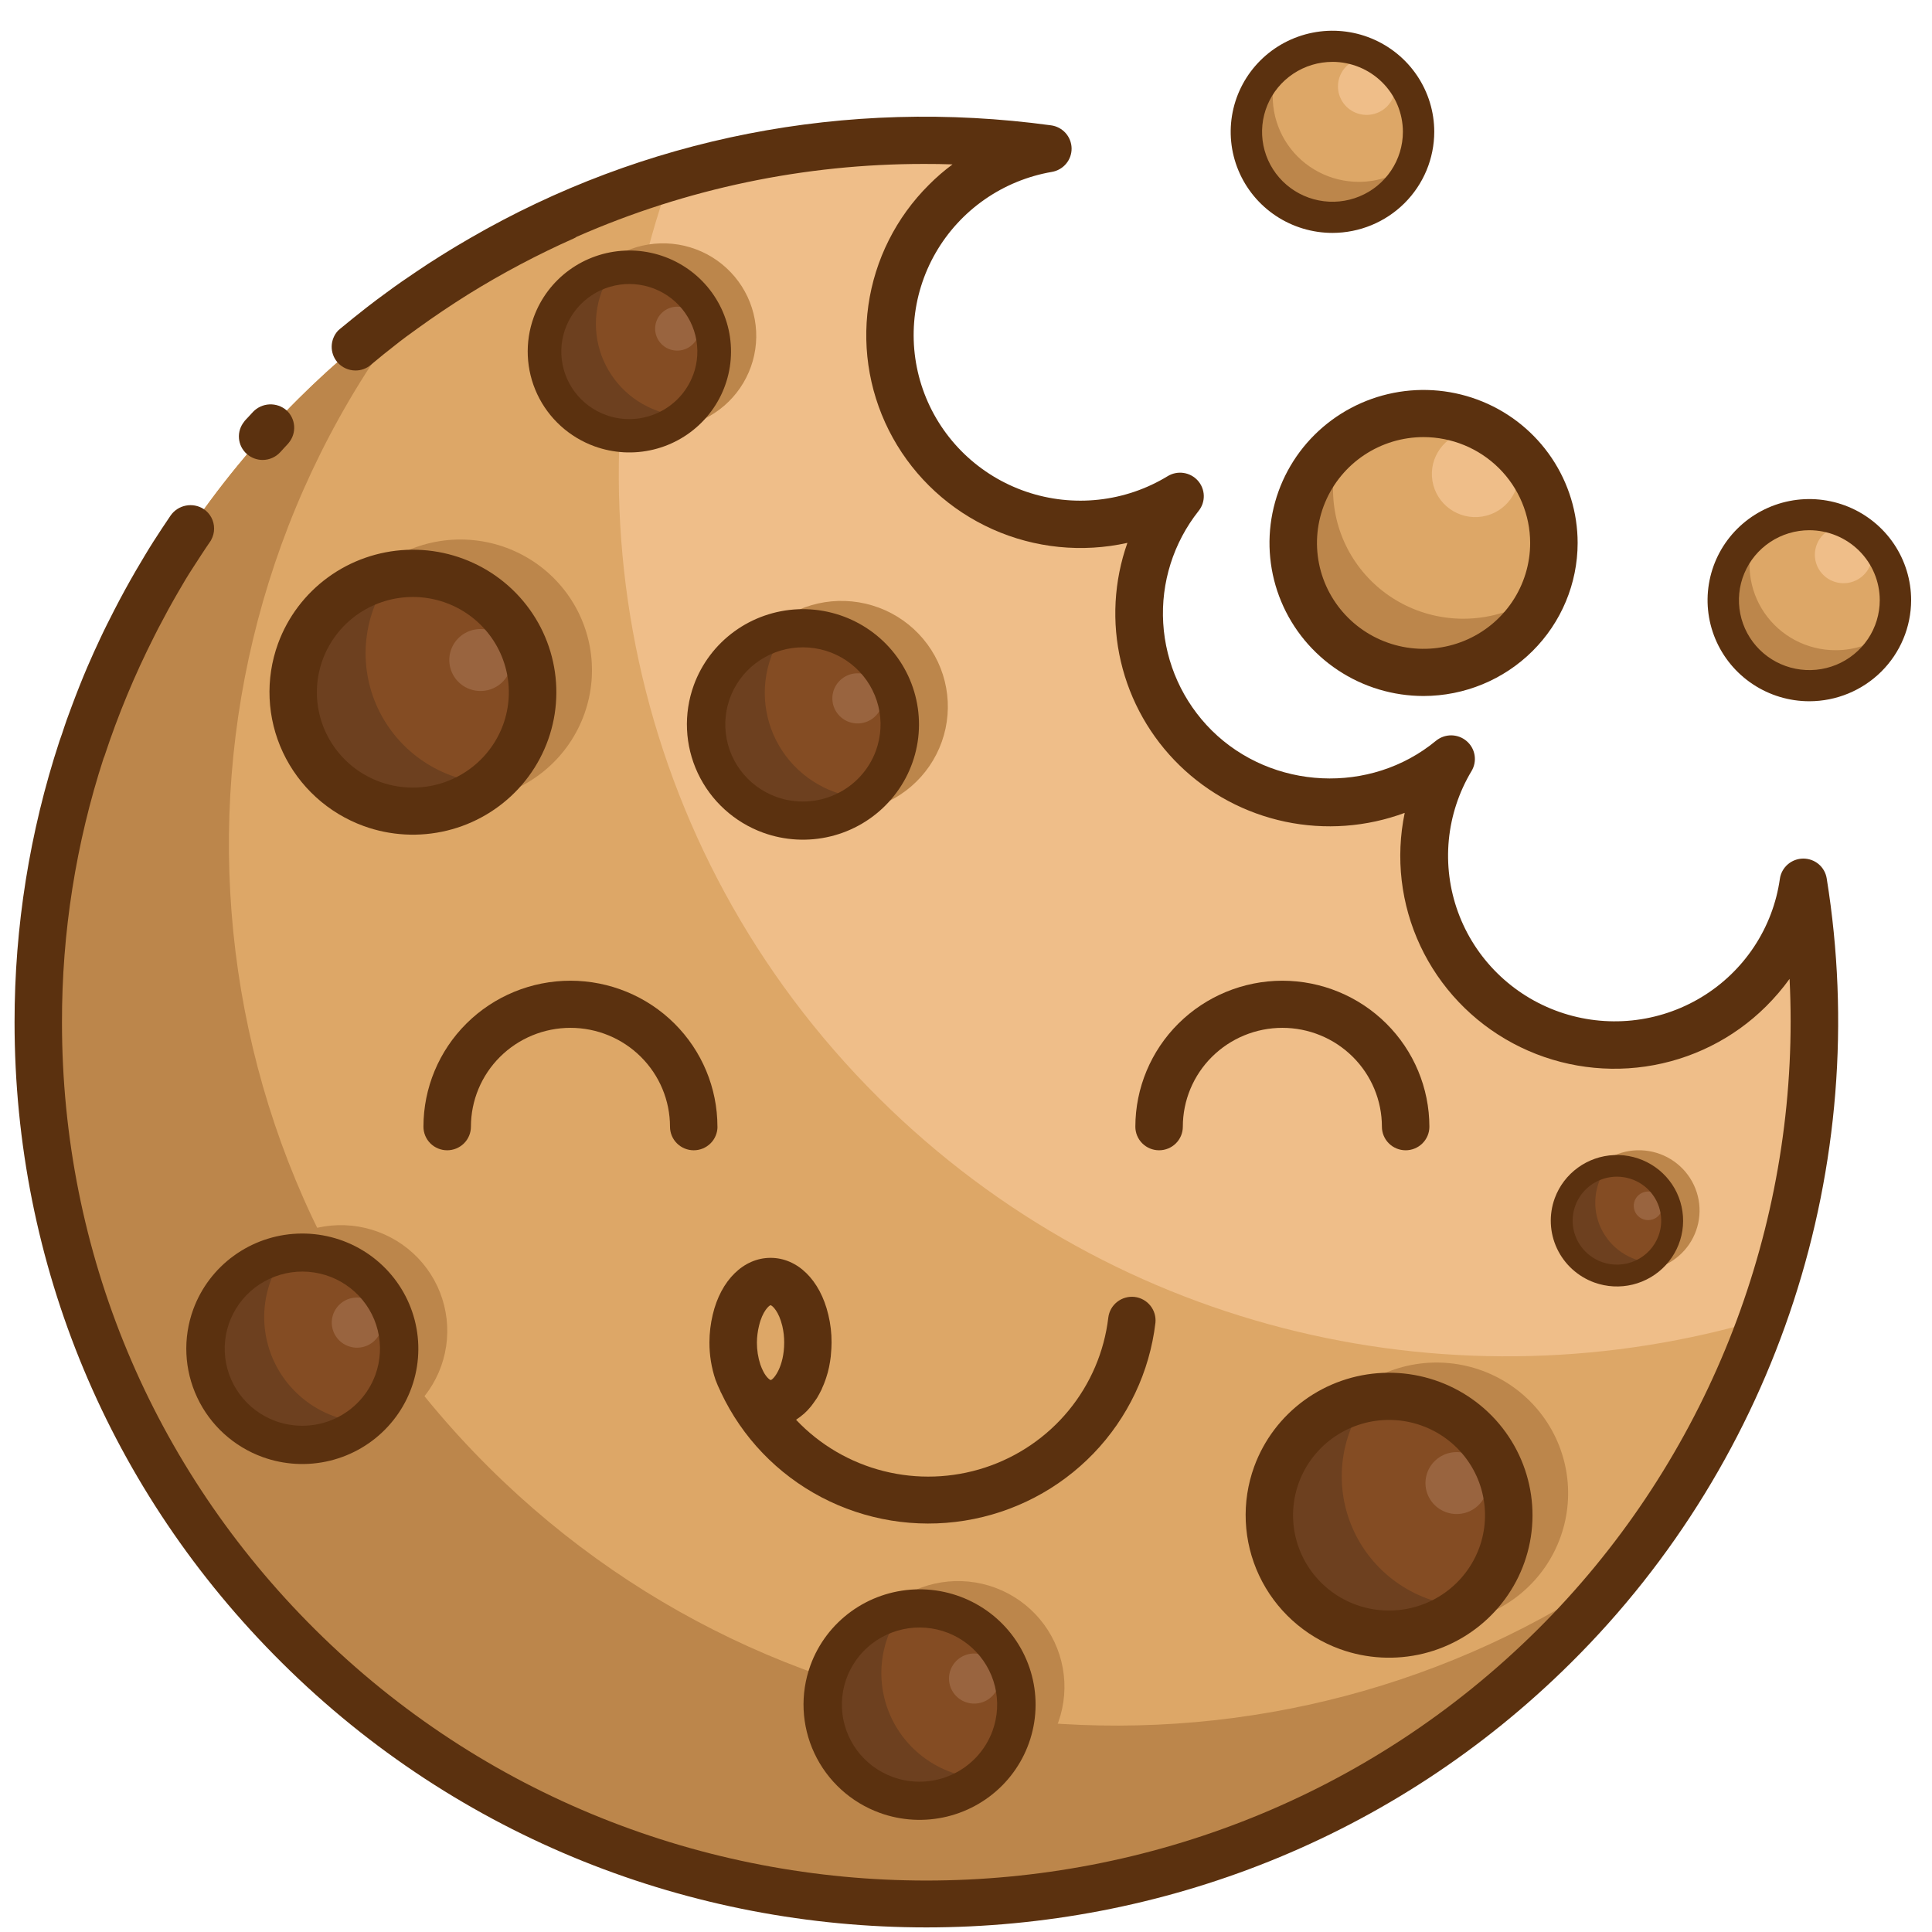 <svg width="125" height="125" viewBox="0 0 125 125" fill="none" xmlns="http://www.w3.org/2000/svg">
<path d="M114.062 85.338C111.207 93.301 106.596 100.531 100.567 106.498C78.132 128.78 41.75 128.78 19.312 106.498C-3.125 84.216 -3.131 48.082 19.312 25.797C26.013 19.125 34.28 14.215 43.368 11.508C51.28 9.15 59.609 8.504 67.794 9.613C66.006 9.921 64.309 10.618 62.823 11.653C61.338 12.688 60.101 14.036 59.201 15.601C58.301 17.166 57.76 18.909 57.617 20.706C57.473 22.502 57.731 24.308 58.372 25.994C59.012 27.68 60.02 29.205 61.323 30.46C62.625 31.714 64.191 32.668 65.907 33.252C67.624 33.836 69.449 34.036 71.253 33.839C73.057 33.641 74.794 33.05 76.341 32.109C74.463 34.483 73.536 37.463 73.736 40.475C73.936 43.488 75.251 46.32 77.427 48.429C79.602 50.537 82.486 51.772 85.523 51.897C88.56 52.021 91.537 51.026 93.88 49.104C92.945 50.66 92.37 52.404 92.196 54.209C92.023 56.013 92.255 57.833 92.876 59.538C93.497 61.242 94.491 62.789 95.787 64.065C97.083 65.341 98.648 66.316 100.37 66.918C102.091 67.52 103.926 67.735 105.741 67.547C107.557 67.36 109.307 66.774 110.867 65.832C112.426 64.89 113.756 63.616 114.759 62.102C115.762 60.588 116.414 58.871 116.668 57.076C118.201 66.564 117.305 76.283 114.062 85.338Z" fill="#DDA767"/>
<path d="M31.635 94.944C10.816 74.275 9.323 41.691 27.129 19.288C24.338 21.222 21.725 23.397 19.319 25.789C-3.122 48.079 -3.122 84.213 19.319 106.49C41.761 128.767 78.136 128.772 100.574 106.49C102.202 104.874 103.733 103.162 105.156 101.365C82.74 116.95 51.644 114.823 31.635 94.944Z" fill="#BC864B"/>
<path d="M114.062 85.338C94.468 91.181 72.35 86.426 56.865 71.048C40.652 54.943 36.151 31.612 43.371 11.497C51.283 9.143 59.611 8.501 67.794 9.613C66.006 9.921 64.309 10.618 62.823 11.653C61.338 12.688 60.101 14.036 59.201 15.601C58.301 17.166 57.76 18.909 57.617 20.706C57.473 22.502 57.731 24.308 58.372 25.994C59.012 27.68 60.02 29.205 61.323 30.46C62.625 31.714 64.191 32.668 65.907 33.252C67.624 33.836 69.449 34.036 71.253 33.839C73.057 33.641 74.794 33.05 76.341 32.109C74.463 34.483 73.536 37.463 73.736 40.475C73.936 43.488 75.251 46.32 77.427 48.429C79.602 50.537 82.486 51.772 85.523 51.897C88.56 52.021 91.537 51.026 93.88 49.104C92.945 50.66 92.37 52.404 92.196 54.209C92.023 56.013 92.255 57.833 92.876 59.538C93.497 61.242 94.491 62.789 95.787 64.065C97.083 65.341 98.648 66.316 100.37 66.918C102.091 67.52 103.926 67.735 105.741 67.547C107.557 67.36 109.307 66.774 110.867 65.832C112.426 64.89 113.756 63.616 114.759 62.102C115.762 60.588 116.414 58.871 116.668 57.076C118.201 66.564 117.305 76.283 114.062 85.338Z" fill="#EFBE89"/>
<path d="M118.187 56.831C118.13 56.474 117.947 56.149 117.671 55.914C117.394 55.68 117.043 55.551 116.679 55.55H116.664C116.296 55.553 115.942 55.687 115.665 55.928C115.388 56.169 115.208 56.5 115.157 56.862C114.934 58.433 114.363 59.935 113.484 61.259C112.606 62.584 111.442 63.699 110.077 64.522C108.712 65.346 107.18 65.858 105.592 66.022C104.003 66.186 102.398 65.998 100.892 65.471C99.385 64.944 98.016 64.091 96.882 62.974C95.747 61.857 94.877 60.504 94.334 59.013C93.79 57.521 93.587 55.929 93.738 54.349C93.89 52.77 94.393 51.245 95.211 49.882C95.395 49.572 95.464 49.208 95.404 48.853C95.345 48.499 95.161 48.176 94.885 47.943C94.61 47.709 94.26 47.58 93.898 47.577C93.536 47.575 93.184 47.7 92.906 47.929C88.675 51.423 82.307 51.126 78.398 47.258C76.532 45.403 75.416 42.933 75.26 40.316C75.104 37.698 75.92 35.115 77.552 33.054C77.777 32.773 77.895 32.422 77.885 32.063C77.875 31.705 77.737 31.361 77.497 31.093C77.256 30.825 76.928 30.649 76.57 30.598C76.213 30.547 75.848 30.622 75.541 30.812C74.187 31.637 72.666 32.155 71.087 32.328C69.508 32.502 67.91 32.327 66.407 31.816C64.904 31.305 63.533 30.471 62.392 29.373C61.252 28.274 60.369 26.94 59.808 25.464C59.247 23.988 59.021 22.407 59.146 20.834C59.271 19.261 59.745 17.735 60.533 16.365C61.321 14.995 62.403 13.814 63.704 12.908C65.004 12.002 66.49 11.392 68.055 11.122C68.417 11.061 68.745 10.873 68.979 10.592C69.213 10.312 69.338 9.957 69.332 9.593C69.325 9.229 69.187 8.879 68.944 8.607C68.7 8.334 68.365 8.158 68.002 8.109C54.723 6.301 41.611 8.918 30.399 15.417C30.099 15.593 29.807 15.76 29.515 15.936C29.17 16.141 28.83 16.355 28.486 16.569C27.956 16.897 27.442 17.233 26.927 17.584C26.274 18.018 25.629 18.468 24.999 18.934C24.577 19.239 24.155 19.558 23.739 19.88C23.156 20.337 22.572 20.802 22.003 21.276C21.957 21.314 21.912 21.359 21.866 21.397C21.613 21.673 21.469 22.03 21.46 22.403C21.452 22.776 21.579 23.139 21.82 23.426C21.964 23.596 22.144 23.733 22.347 23.827C22.55 23.921 22.771 23.97 22.995 23.971C23.358 23.974 23.71 23.846 23.986 23.613L24.123 23.498C24.577 23.116 25.03 22.75 25.493 22.392C26 21.984 26.524 21.599 27.053 21.224C28.099 20.469 29.172 19.747 30.271 19.058C32.468 17.692 34.758 16.479 37.123 15.427C37.188 15.4 37.25 15.365 37.306 15.321C37.31 15.321 37.315 15.321 37.319 15.319C37.323 15.318 37.327 15.316 37.329 15.312C44.407 12.201 52.062 10.598 59.801 10.607C60.408 10.607 61.015 10.613 61.629 10.636C61.087 11.037 60.576 11.478 60.101 11.957C57.98 14.066 56.605 16.803 56.184 19.755C55.763 22.707 56.318 25.716 57.766 28.328C59.214 30.94 61.476 33.014 64.213 34.24C66.95 35.465 70.013 35.775 72.943 35.123C72.07 37.594 71.923 40.261 72.522 42.812C73.12 45.362 74.438 47.691 76.321 49.524C78.204 51.357 80.574 52.62 83.153 53.163C85.733 53.706 88.415 53.508 90.885 52.592C90.28 55.493 90.635 58.511 91.895 61.197C93.155 63.882 95.254 66.092 97.88 67.499C100.506 68.905 103.518 69.432 106.47 69.002C109.422 68.572 112.155 67.208 114.264 65.112C114.818 64.561 115.327 63.966 115.785 63.333C115.831 64.249 115.854 65.157 115.854 66.073C115.854 80.704 110.024 94.96 99.479 105.434C77.674 127.083 42.203 127.083 20.393 105.434C9.832 94.945 4.01 80.993 4.01 66.156C3.999 60.347 4.909 54.574 6.706 49.047C6.731 48.998 6.752 48.947 6.768 48.894C7.64 46.249 8.711 43.672 9.97 41.186C10.059 41.01 10.145 40.835 10.236 40.661C10.647 39.873 11.069 39.093 11.517 38.325C11.832 37.769 12.169 37.212 12.523 36.67C12.876 36.129 13.222 35.582 13.59 35.052C13.621 35.013 13.647 34.969 13.667 34.923C13.789 34.701 13.853 34.452 13.852 34.199C13.853 33.949 13.791 33.703 13.674 33.482C13.556 33.261 13.385 33.072 13.176 32.932C12.837 32.715 12.426 32.636 12.03 32.712C11.633 32.788 11.282 33.013 11.048 33.34C10.857 33.622 10.665 33.904 10.48 34.187C10.103 34.758 9.734 35.331 9.384 35.918C9.19 36.239 8.992 36.574 8.8 36.902C8.308 37.75 7.841 38.603 7.394 39.472C7.241 39.771 7.087 40.075 6.934 40.38C6.78 40.685 6.634 40.991 6.487 41.304C6.195 41.914 5.92 42.54 5.65 43.158C5.288 44.004 4.951 44.862 4.63 45.724C4.522 46.008 4.417 46.295 4.314 46.582C4.211 46.869 4.118 47.167 4.019 47.46C3.966 47.617 3.905 47.774 3.853 47.933C3.853 47.94 3.845 47.948 3.845 47.955C1.918 53.827 0.938 59.965 0.942 66.141C0.942 81.791 7.087 96.509 18.231 107.571C29.729 119.002 44.837 124.703 59.935 124.703C75.034 124.703 90.152 118.997 101.649 107.571C114.999 94.332 121.182 75.357 118.187 56.831Z" fill="#5B310F"/>
<path d="M16.995 29.759C17.208 29.758 17.418 29.713 17.612 29.628C17.806 29.543 17.981 29.419 18.124 29.263L18.133 29.255C18.141 29.255 18.141 29.255 18.141 29.248C18.294 29.073 18.463 28.897 18.616 28.73L18.64 28.706C18.66 28.685 18.678 28.662 18.693 28.637C18.939 28.334 19.059 27.95 19.031 27.562C19.002 27.174 18.827 26.811 18.539 26.547C18.235 26.283 17.84 26.146 17.436 26.164C17.032 26.183 16.652 26.355 16.373 26.646C16.258 26.769 16.151 26.891 16.036 27.012C15.974 27.082 15.899 27.148 15.844 27.219C15.826 27.233 15.813 27.251 15.806 27.272C15.553 27.576 15.429 27.966 15.461 28.359C15.492 28.752 15.677 29.117 15.974 29.377C16.257 29.623 16.62 29.759 16.995 29.759Z" fill="#5B310F"/>
<path d="M31.605 48.524C31.136 49.802 30.331 50.932 29.275 51.798C30.747 51.886 32.217 51.593 33.541 50.948C34.864 50.302 35.996 49.326 36.826 48.115C37.655 46.904 38.154 45.5 38.273 44.04C38.391 42.58 38.126 41.115 37.503 39.787C36.88 38.46 35.92 37.316 34.718 36.468C33.515 35.62 32.112 35.096 30.645 34.949C29.178 34.801 27.697 35.035 26.348 35.627C24.999 36.219 23.828 37.149 22.95 38.325C24.291 38.083 25.672 38.196 26.954 38.654C28.236 39.111 29.374 39.897 30.252 40.932C31.13 41.967 31.717 43.214 31.954 44.547C32.191 45.879 32.069 47.25 31.601 48.521L31.605 48.524Z" fill="#BC864B"/>
<path d="M34.454 44.96C34.551 40.712 31.163 37.191 26.886 37.094C22.609 36.998 19.063 40.363 18.966 44.611C18.869 48.859 22.257 52.38 26.534 52.477C30.811 52.573 34.357 49.208 34.454 44.96Z" fill="#844C23"/>
<path d="M31.668 50.692C30.135 50.605 28.654 50.108 27.383 49.252C26.112 48.397 25.099 47.215 24.45 45.833C23.801 44.451 23.541 42.92 23.698 41.404C23.856 39.887 24.424 38.441 25.343 37.219C24.176 37.427 23.074 37.899 22.12 38.597C21.166 39.296 20.387 40.202 19.841 41.247C19.296 42.292 18.999 43.447 18.975 44.624C18.95 45.801 19.197 46.967 19.698 48.034C20.199 49.1 20.939 50.039 21.863 50.776C22.786 51.514 23.868 52.031 25.024 52.288C26.181 52.544 27.381 52.534 28.533 52.257C29.685 51.981 30.757 51.445 31.668 50.692Z" fill="#6D401F"/>
<path d="M30.396 44.587C30.021 44.451 29.695 44.208 29.459 43.888C29.223 43.569 29.088 43.186 29.071 42.79C29.053 42.394 29.155 42.002 29.362 41.663C29.569 41.325 29.872 41.054 30.234 40.887C30.596 40.719 30.999 40.662 31.394 40.722C31.788 40.782 32.156 40.957 32.45 41.225C32.745 41.493 32.953 41.841 33.047 42.226C33.143 42.611 33.121 43.015 32.984 43.388C32.894 43.636 32.755 43.863 32.576 44.057C32.397 44.252 32.181 44.409 31.94 44.52C31.7 44.632 31.44 44.695 31.175 44.706C30.91 44.718 30.645 44.677 30.396 44.587Z" fill="#99643F"/>
<path d="M17.991 41.634C18.619 39.92 19.744 38.43 21.225 37.351C22.705 36.273 24.475 35.655 26.309 35.575C28.143 35.495 29.96 35.958 31.53 36.904C33.099 37.85 34.351 39.237 35.127 40.89C35.903 42.543 36.167 44.387 35.888 46.19C35.608 47.992 34.796 49.671 33.556 51.015C32.315 52.359 30.7 53.308 28.917 53.74C27.133 54.173 25.26 54.071 23.535 53.446C21.225 52.607 19.345 50.892 18.305 48.678C17.266 46.464 17.153 43.931 17.991 41.634ZM32.549 46.896C32.968 45.75 33.035 44.505 32.742 43.321C32.449 42.136 31.809 41.065 30.903 40.241C29.997 39.418 28.866 38.88 27.652 38.695C26.438 38.511 25.196 38.688 24.083 39.204C22.971 39.72 22.037 40.552 21.401 41.595C20.764 42.639 20.453 43.846 20.508 45.064C20.562 46.283 20.979 47.458 21.706 48.441C22.432 49.425 23.436 50.172 24.59 50.588C26.139 51.145 27.846 51.069 29.338 50.377C30.831 49.685 31.985 48.433 32.549 46.896Z" fill="#5B310F"/>
<path d="M94.761 101.774C94.293 103.053 93.488 104.183 92.432 105.049C93.904 105.137 95.374 104.844 96.698 104.199C98.021 103.553 99.153 102.577 99.983 101.367C100.813 100.156 101.311 98.751 101.43 97.291C101.549 95.832 101.284 94.366 100.661 93.038C100.038 91.711 99.078 90.567 97.876 89.719C96.674 88.87 95.27 88.347 93.803 88.199C92.336 88.052 90.855 88.286 89.506 88.877C88.157 89.469 86.986 90.399 86.108 91.576C87.448 91.333 88.829 91.447 90.112 91.905C91.394 92.363 92.531 93.149 93.409 94.183C94.287 95.218 94.874 96.465 95.11 97.798C95.347 99.13 95.225 100.501 94.757 101.772L94.761 101.774Z" fill="#BC864B"/>
<path d="M87.221 105.267C85.781 104.746 84.529 103.813 83.624 102.586C82.718 101.359 82.199 99.892 82.132 98.372C82.066 96.852 82.454 95.347 83.249 94.046C84.044 92.745 85.21 91.708 86.598 91.065C87.987 90.422 89.536 90.203 91.05 90.434C92.564 90.666 93.975 91.338 95.104 92.366C96.234 93.394 97.031 94.732 97.395 96.21C97.759 97.688 97.674 99.24 97.15 100.669C96.446 102.586 95.005 104.148 93.144 105.01C91.282 105.872 89.151 105.964 87.221 105.267Z" fill="#844C23"/>
<path d="M94.824 103.944C93.291 103.857 91.811 103.36 90.54 102.504C89.269 101.649 88.255 100.467 87.606 99.085C86.957 97.703 86.698 96.172 86.855 94.656C87.012 93.139 87.581 91.693 88.499 90.471C87.332 90.679 86.229 91.15 85.274 91.848C84.319 92.546 83.539 93.453 82.993 94.498C82.447 95.544 82.15 96.7 82.125 97.877C82.1 99.054 82.347 100.221 82.848 101.289C83.349 102.356 84.091 103.295 85.015 104.032C85.939 104.77 87.021 105.287 88.178 105.544C89.335 105.8 90.536 105.789 91.689 105.512C92.841 105.235 93.914 104.698 94.824 103.944Z" fill="#6D401F"/>
<path d="M93.554 97.837C93.179 97.702 92.853 97.459 92.617 97.139C92.381 96.819 92.246 96.437 92.229 96.041C92.212 95.645 92.313 95.253 92.52 94.914C92.727 94.575 93.03 94.305 93.392 94.137C93.754 93.97 94.157 93.912 94.552 93.973C94.946 94.033 95.314 94.208 95.608 94.476C95.903 94.743 96.111 95.092 96.206 95.477C96.301 95.862 96.278 96.266 96.142 96.638C96.052 96.886 95.913 97.114 95.734 97.308C95.555 97.502 95.339 97.659 95.098 97.771C94.858 97.882 94.598 97.945 94.333 97.957C94.068 97.968 93.803 97.928 93.554 97.837Z" fill="#99643F"/>
<path d="M81.148 94.884C81.775 93.171 82.9 91.681 84.38 90.602C85.86 89.524 87.629 88.905 89.462 88.825C91.296 88.745 93.113 89.206 94.683 90.151C96.252 91.096 97.505 92.482 98.281 94.134C99.058 95.786 99.324 97.63 99.046 99.432C98.768 101.234 97.958 102.913 96.718 104.258C95.479 105.603 93.866 106.553 92.083 106.988C90.301 107.422 88.428 107.322 86.703 106.7C84.39 105.862 82.507 104.148 81.465 101.933C80.424 99.718 80.31 97.183 81.148 94.884ZM95.705 100.147C96.126 99.001 96.194 97.756 95.902 96.571C95.611 95.386 94.972 94.314 94.066 93.49C93.161 92.665 92.029 92.126 90.815 91.941C89.601 91.755 88.359 91.931 87.246 92.447C86.133 92.962 85.199 93.794 84.561 94.837C83.924 95.88 83.613 97.087 83.666 98.305C83.72 99.524 84.136 100.7 84.863 101.684C85.589 102.667 86.593 103.415 87.747 103.832C89.294 104.389 91.001 104.314 92.493 103.624C93.985 102.933 95.14 101.682 95.705 100.147Z" fill="#5B310F"/>
<path d="M55.906 49.893C55.527 50.926 54.877 51.841 54.024 52.543C55.215 52.614 56.404 52.377 57.475 51.855C58.546 51.333 59.462 50.543 60.133 49.564C60.804 48.584 61.208 47.448 61.303 46.267C61.4 45.086 61.185 43.9 60.681 42.826C60.176 41.752 59.4 40.827 58.427 40.141C57.455 39.455 56.319 39.032 55.132 38.913C53.945 38.794 52.747 38.983 51.656 39.462C50.565 39.941 49.618 40.694 48.908 41.646C49.992 41.45 51.109 41.541 52.146 41.912C53.183 42.282 54.103 42.918 54.814 43.755C55.524 44.592 55.999 45.6 56.191 46.678C56.382 47.756 56.284 48.865 55.906 49.893Z" fill="#BC864B"/>
<path d="M49.807 52.718C48.642 52.297 47.629 51.543 46.897 50.55C46.164 49.557 45.744 48.371 45.69 47.142C45.635 45.912 45.95 44.694 46.593 43.642C47.236 42.589 48.178 41.75 49.301 41.23C50.425 40.709 51.678 40.532 52.903 40.719C54.128 40.906 55.269 41.45 56.183 42.282C57.097 43.113 57.742 44.195 58.036 45.391C58.331 46.587 58.262 47.842 57.838 48.999C57.556 49.767 57.125 50.472 56.569 51.075C56.014 51.678 55.344 52.165 54.598 52.511C53.852 52.856 53.045 53.052 52.223 53.088C51.401 53.123 50.58 52.998 49.807 52.718Z" fill="#844C23"/>
<path d="M55.956 51.647C55.293 51.609 54.639 51.476 54.015 51.25C53.007 50.887 52.098 50.294 51.361 49.521C50.624 48.747 50.08 47.812 49.772 46.792C49.463 45.772 49.399 44.695 49.584 43.646C49.77 42.596 50.2 41.605 50.84 40.75C49.896 40.918 49.003 41.3 48.231 41.864C47.459 42.429 46.827 43.163 46.386 44.008C45.944 44.854 45.704 45.789 45.683 46.741C45.663 47.693 45.863 48.638 46.269 49.501C46.674 50.364 47.274 51.123 48.021 51.72C48.769 52.317 49.645 52.735 50.581 52.942C51.517 53.15 52.488 53.141 53.42 52.916C54.352 52.692 55.22 52.258 55.956 51.647Z" fill="#6D401F"/>
<path d="M54.927 46.709C54.624 46.599 54.36 46.402 54.169 46.143C53.978 45.884 53.868 45.575 53.855 45.255C53.84 44.934 53.922 44.617 54.09 44.342C54.258 44.068 54.504 43.849 54.796 43.714C55.089 43.578 55.416 43.532 55.735 43.581C56.054 43.63 56.352 43.772 56.59 43.989C56.828 44.205 56.996 44.487 57.073 44.799C57.15 45.111 57.132 45.438 57.021 45.739C56.947 45.94 56.835 46.123 56.69 46.281C56.545 46.438 56.37 46.565 56.176 46.655C55.982 46.745 55.771 46.796 55.557 46.805C55.343 46.814 55.129 46.781 54.927 46.709Z" fill="#99643F"/>
<path d="M44.893 44.32C45.401 42.934 46.311 41.728 47.509 40.856C48.706 39.984 50.138 39.484 51.621 39.419C53.105 39.355 54.575 39.729 55.844 40.494C57.114 41.259 58.127 42.381 58.755 43.718C59.382 45.055 59.597 46.547 59.371 48.005C59.145 49.462 58.489 50.821 57.485 51.908C56.482 52.996 55.176 53.764 53.734 54.114C52.291 54.465 50.776 54.382 49.381 53.878C47.511 53.2 45.988 51.812 45.147 50.021C44.305 48.229 44.214 46.179 44.893 44.32ZM56.669 48.577C57.008 47.65 57.064 46.643 56.828 45.685C56.591 44.727 56.074 43.859 55.342 43.193C54.61 42.526 53.695 42.09 52.713 41.94C51.731 41.79 50.726 41.932 49.826 42.349C48.925 42.766 48.17 43.439 47.654 44.282C47.139 45.126 46.887 46.102 46.93 47.088C46.973 48.073 47.309 49.024 47.897 49.82C48.484 50.616 49.295 51.221 50.229 51.559C51.481 52.011 52.862 51.95 54.07 51.391C55.278 50.832 56.212 49.82 56.669 48.577Z" fill="#5B310F"/>
<path d="M63.45 113.311C63.071 114.344 62.422 115.258 61.569 115.959C62.76 116.031 63.949 115.794 65.02 115.272C66.091 114.749 67.006 113.96 67.677 112.98C68.349 112 68.752 110.864 68.848 109.683C68.944 108.502 68.729 107.317 68.225 106.243C67.721 105.169 66.944 104.244 65.972 103.558C64.999 102.872 63.864 102.448 62.676 102.329C61.489 102.21 60.292 102.4 59.201 102.879C58.109 103.358 57.162 104.11 56.452 105.062C57.536 104.866 58.654 104.958 59.691 105.329C60.728 105.699 61.648 106.335 62.358 107.172C63.068 108.009 63.543 109.018 63.735 110.096C63.927 111.174 63.828 112.283 63.45 113.311Z" fill="#BC864B"/>
<path d="M62.207 115.873C65.325 114.382 66.636 110.662 65.135 107.566C63.633 104.469 59.889 103.167 56.77 104.658C53.652 106.149 52.342 109.868 53.843 112.965C55.344 116.062 59.089 117.364 62.207 115.873Z" fill="#844C23"/>
<path d="M63.501 115.065C62.262 114.994 61.065 114.591 60.038 113.898C59.011 113.206 58.192 112.251 57.667 111.134C57.143 110.016 56.932 108.779 57.059 107.553C57.185 106.326 57.643 105.157 58.384 104.168C57.44 104.336 56.548 104.717 55.775 105.282C55.003 105.847 54.372 106.58 53.93 107.426C53.488 108.271 53.248 109.206 53.228 110.159C53.208 111.111 53.408 112.055 53.813 112.919C54.219 113.782 54.818 114.541 55.566 115.138C56.313 115.735 57.189 116.153 58.125 116.36C59.061 116.568 60.033 116.559 60.965 116.334C61.897 116.11 62.764 115.675 63.501 115.065Z" fill="#6D401F"/>
<path d="M62.472 110.125C62.169 110.015 61.905 109.818 61.715 109.56C61.524 109.301 61.415 108.992 61.401 108.672C61.387 108.352 61.469 108.035 61.637 107.761C61.804 107.487 62.05 107.269 62.342 107.133C62.635 106.998 62.961 106.952 63.28 107.001C63.599 107.049 63.896 107.191 64.134 107.407C64.372 107.624 64.54 107.905 64.617 108.217C64.693 108.528 64.676 108.855 64.565 109.156C64.492 109.356 64.38 109.54 64.235 109.697C64.09 109.854 63.915 109.981 63.721 110.071C63.526 110.161 63.316 110.212 63.102 110.221C62.887 110.231 62.673 110.198 62.472 110.125Z" fill="#99643F"/>
<path d="M52.438 107.737C52.945 106.35 53.856 105.145 55.053 104.273C56.251 103.4 57.682 102.9 59.166 102.836C60.65 102.771 62.119 103.145 63.389 103.911C64.659 104.676 65.671 105.798 66.299 107.135C66.927 108.471 67.141 109.963 66.915 111.421C66.689 112.879 66.033 114.238 65.03 115.325C64.026 116.413 62.721 117.18 61.278 117.531C59.836 117.881 58.321 117.799 56.925 117.294C55.055 116.616 53.533 115.229 52.692 113.437C51.85 111.645 51.759 109.595 52.438 107.737ZM64.213 111.993C64.553 111.066 64.608 110.06 64.372 109.102C64.136 108.143 63.619 107.276 62.886 106.609C62.154 105.943 61.239 105.507 60.257 105.357C59.275 105.207 58.271 105.349 57.37 105.766C56.47 106.183 55.714 106.855 55.199 107.699C54.683 108.542 54.431 109.518 54.474 110.504C54.517 111.49 54.854 112.441 55.441 113.237C56.028 114.032 56.84 114.637 57.773 114.975C59.025 115.428 60.407 115.368 61.615 114.808C62.822 114.249 63.757 113.237 64.213 111.993Z" fill="#5B310F"/>
<path d="M23.517 90.282C23.139 91.315 22.49 92.23 21.637 92.931C22.828 93.003 24.017 92.766 25.088 92.244C26.159 91.722 27.075 90.932 27.746 89.952C28.417 88.973 28.821 87.837 28.917 86.656C29.013 85.475 28.798 84.289 28.294 83.215C27.79 82.141 27.013 81.216 26.041 80.53C25.068 79.844 23.932 79.421 22.745 79.301C21.558 79.182 20.361 79.372 19.269 79.851C18.178 80.33 17.231 81.083 16.521 82.035C17.605 81.839 18.722 81.931 19.759 82.301C20.796 82.671 21.716 83.307 22.426 84.144C23.136 84.981 23.611 85.99 23.802 87.067C23.994 88.145 23.896 89.254 23.517 90.282Z" fill="#BC864B"/>
<path d="M22.409 92.794C25.491 91.231 26.714 87.482 25.14 84.421C23.567 81.36 19.792 80.146 16.71 81.709C13.628 83.272 12.405 87.02 13.979 90.082C15.553 93.143 19.327 94.357 22.409 92.794Z" fill="#844C23"/>
<path d="M23.568 92.036C22.33 91.963 21.134 91.559 20.108 90.867C19.082 90.174 18.263 89.219 17.739 88.103C17.214 86.986 17.004 85.749 17.129 84.523C17.255 83.297 17.712 82.128 18.452 81.139C17.508 81.307 16.615 81.688 15.843 82.253C15.07 82.818 14.439 83.551 13.998 84.397C13.556 85.242 13.316 86.177 13.295 87.13C13.275 88.082 13.475 89.026 13.881 89.89C14.286 90.753 14.886 91.512 15.633 92.109C16.381 92.706 17.256 93.124 18.192 93.331C19.129 93.538 20.1 93.53 21.032 93.305C21.964 93.08 22.832 92.646 23.568 92.036Z" fill="#6D401F"/>
<path d="M22.541 87.097C22.237 86.988 21.973 86.791 21.782 86.532C21.59 86.273 21.481 85.964 21.467 85.644C21.452 85.323 21.534 85.005 21.702 84.731C21.869 84.457 22.115 84.238 22.408 84.102C22.701 83.967 23.028 83.92 23.347 83.969C23.666 84.018 23.964 84.16 24.202 84.377C24.44 84.594 24.608 84.876 24.685 85.188C24.762 85.499 24.744 85.827 24.633 86.128C24.56 86.328 24.448 86.512 24.303 86.669C24.158 86.827 23.983 86.954 23.789 87.044C23.595 87.134 23.384 87.185 23.17 87.194C22.956 87.203 22.742 87.17 22.541 87.097Z" fill="#99643F"/>
<path d="M12.506 84.709C13.015 83.324 13.926 82.12 15.124 81.249C16.322 80.378 17.753 79.879 19.236 79.816C20.719 79.753 22.187 80.127 23.456 80.893C24.725 81.658 25.737 82.78 26.364 84.116C26.991 85.452 27.205 86.943 26.979 88.4C26.753 89.858 26.097 91.216 25.094 92.302C24.091 93.39 22.787 94.157 21.345 94.508C19.903 94.859 18.389 94.777 16.994 94.273C15.122 93.595 13.598 92.207 12.757 90.413C11.915 88.62 11.825 86.568 12.506 84.709ZM24.282 88.966C24.622 88.038 24.677 87.032 24.441 86.074C24.205 85.115 23.688 84.248 22.955 83.582C22.223 82.915 21.308 82.479 20.326 82.329C19.344 82.179 18.34 82.321 17.439 82.738C16.539 83.155 15.783 83.828 15.268 84.671C14.752 85.514 14.5 86.491 14.543 87.476C14.586 88.462 14.923 89.413 15.51 90.209C16.097 91.005 16.909 91.61 17.842 91.947C19.094 92.399 20.476 92.338 21.683 91.779C22.89 91.22 23.825 90.208 24.282 88.966Z" fill="#5B310F"/>
<path d="M44.185 25.389C43.854 26.293 43.286 27.094 42.54 27.709C43.583 27.771 44.623 27.563 45.56 27.105C46.498 26.648 47.299 25.956 47.886 25.099C48.473 24.241 48.826 23.247 48.91 22.213C48.994 21.179 48.806 20.142 48.365 19.202C47.924 18.262 47.244 17.452 46.393 16.851C45.542 16.25 44.548 15.879 43.51 15.774C42.471 15.67 41.422 15.835 40.467 16.253C39.512 16.672 38.682 17.33 38.06 18.162C39.01 17.99 39.989 18.07 40.897 18.395C41.806 18.719 42.612 19.276 43.235 20.01C43.857 20.743 44.273 21.627 44.441 22.572C44.608 23.516 44.522 24.488 44.19 25.389H44.185Z" fill="#BC864B"/>
<path d="M45.051 26.051C46.901 23.666 46.452 20.242 44.05 18.406C41.648 16.569 38.201 17.014 36.352 19.4C34.503 21.786 34.951 25.209 37.353 27.046C39.755 28.882 43.202 28.437 45.051 26.051Z" fill="#844C23"/>
<path d="M44.226 26.925C43.645 26.892 43.072 26.775 42.525 26.578C41.642 26.26 40.846 25.741 40.201 25.062C39.556 24.384 39.079 23.566 38.809 22.672C38.539 21.778 38.482 20.834 38.645 19.915C38.807 18.996 39.183 18.127 39.744 17.378C38.919 17.528 38.141 17.863 37.468 18.358C36.794 18.854 36.244 19.495 35.859 20.235C35.475 20.974 35.266 21.791 35.249 22.623C35.232 23.455 35.407 24.28 35.761 25.034C36.115 25.788 36.639 26.451 37.291 26.973C37.944 27.495 38.709 27.861 39.526 28.044C40.343 28.227 41.192 28.221 42.007 28.027C42.821 27.833 43.581 27.456 44.226 26.925Z" fill="#6D401F"/>
<path d="M43.328 22.599C43.062 22.503 42.831 22.33 42.664 22.104C42.496 21.877 42.401 21.606 42.388 21.326C42.376 21.045 42.448 20.767 42.594 20.527C42.741 20.286 42.956 20.095 43.213 19.976C43.469 19.857 43.755 19.817 44.035 19.859C44.315 19.902 44.575 20.026 44.784 20.216C44.992 20.406 45.14 20.653 45.207 20.926C45.274 21.199 45.258 21.485 45.162 21.75C45.032 22.104 44.766 22.392 44.422 22.551C44.078 22.71 43.685 22.728 43.328 22.599Z" fill="#99643F"/>
<path d="M34.537 20.512C34.981 19.298 35.777 18.241 36.826 17.476C37.874 16.711 39.128 16.272 40.428 16.215C41.727 16.157 43.015 16.484 44.128 17.154C45.241 17.823 46.128 18.806 46.679 19.977C47.229 21.148 47.418 22.454 47.221 23.732C47.023 25.009 46.449 26.199 45.57 27.152C44.691 28.105 43.548 28.778 42.284 29.085C41.02 29.393 39.693 29.321 38.471 28.879C36.833 28.287 35.498 27.073 34.76 25.505C34.023 23.936 33.942 22.14 34.537 20.512ZM44.853 24.241C45.151 23.429 45.2 22.547 44.993 21.707C44.786 20.867 44.333 20.107 43.691 19.523C43.049 18.939 42.247 18.557 41.387 18.426C40.526 18.294 39.646 18.419 38.857 18.785C38.068 19.15 37.406 19.74 36.955 20.479C36.503 21.218 36.282 22.074 36.321 22.938C36.359 23.802 36.654 24.635 37.169 25.332C37.684 26.029 38.395 26.559 39.213 26.854C40.311 27.249 41.522 27.195 42.579 26.703C43.637 26.212 44.455 25.324 44.853 24.235V24.241Z" fill="#5B310F"/>
<path d="M106.873 80.701C106.657 81.29 106.288 81.812 105.801 82.212C106.48 82.252 107.158 82.117 107.768 81.819C108.378 81.521 108.9 81.07 109.283 80.512C109.665 79.953 109.895 79.306 109.949 78.632C110.004 77.959 109.881 77.283 109.594 76.671C109.306 76.059 108.864 75.532 108.309 75.141C107.755 74.75 107.107 74.508 106.431 74.44C105.754 74.372 105.071 74.48 104.449 74.753C103.827 75.026 103.287 75.455 102.882 75.998C103.501 75.884 104.139 75.935 104.731 76.146C105.323 76.357 105.849 76.719 106.254 77.197C106.66 77.675 106.93 78.251 107.039 78.866C107.148 79.482 107.09 80.115 106.873 80.701Z" fill="#BC864B"/>
<path d="M103.395 82.312C102.731 82.072 102.153 81.642 101.735 81.076C101.317 80.51 101.077 79.834 101.046 79.132C101.015 78.431 101.194 77.736 101.561 77.136C101.927 76.536 102.465 76.057 103.105 75.76C103.746 75.463 104.461 75.362 105.159 75.469C105.858 75.576 106.509 75.885 107.03 76.36C107.551 76.834 107.919 77.451 108.087 78.133C108.255 78.815 108.216 79.531 107.974 80.191C107.65 81.075 106.985 81.795 106.127 82.193C105.268 82.591 104.285 82.633 103.395 82.312Z" fill="#844C23"/>
<path d="M106.901 81.701C106.196 81.66 105.515 81.429 104.93 81.035C104.345 80.641 103.879 80.096 103.58 79.46C103.281 78.824 103.161 78.12 103.232 77.421C103.303 76.723 103.563 76.057 103.984 75.493C103.446 75.588 102.937 75.806 102.496 76.128C102.056 76.45 101.696 76.868 101.444 77.35C101.192 77.832 101.055 78.366 101.043 78.909C101.032 79.452 101.146 79.99 101.377 80.483C101.608 80.975 101.95 81.408 102.376 81.748C102.803 82.088 103.302 82.327 103.836 82.445C104.37 82.564 104.924 82.558 105.455 82.43C105.987 82.302 106.481 82.055 106.901 81.707V81.701Z" fill="#6D401F"/>
<path d="M106.316 78.885C106.143 78.823 105.992 78.711 105.883 78.563C105.774 78.416 105.712 78.239 105.704 78.056C105.696 77.873 105.742 77.692 105.838 77.536C105.933 77.379 106.074 77.254 106.241 77.177C106.408 77.1 106.594 77.073 106.776 77.101C106.959 77.129 107.128 77.21 107.264 77.334C107.4 77.457 107.496 77.618 107.54 77.796C107.583 77.974 107.573 78.161 107.51 78.333C107.425 78.563 107.252 78.751 107.028 78.854C106.804 78.958 106.548 78.969 106.316 78.885Z" fill="#99643F"/>
<path d="M100.593 77.523C100.883 76.733 101.402 76.046 102.086 75.55C102.769 75.053 103.585 74.768 104.431 74.732C105.277 74.696 106.114 74.909 106.838 75.346C107.562 75.782 108.139 76.422 108.497 77.184C108.854 77.947 108.976 78.797 108.848 79.628C108.719 80.459 108.345 81.234 107.773 81.854C107.201 82.474 106.457 82.912 105.634 83.112C104.812 83.312 103.948 83.265 103.152 82.978C102.085 82.591 101.216 81.799 100.736 80.776C100.256 79.754 100.205 78.584 100.593 77.523ZM107.307 79.951C107.501 79.422 107.533 78.848 107.398 78.301C107.264 77.754 106.969 77.259 106.551 76.879C106.134 76.499 105.612 76.25 105.051 76.164C104.491 76.078 103.918 76.159 103.404 76.397C102.891 76.635 102.46 77.019 102.166 77.5C101.872 77.982 101.728 78.539 101.753 79.101C101.777 79.663 101.97 80.206 102.305 80.66C102.64 81.114 103.103 81.459 103.636 81.651C104.35 81.909 105.138 81.874 105.826 81.556C106.515 81.237 107.048 80.66 107.308 79.951H107.307Z" fill="#5B310F"/>
<path d="M46.418 72.898C46.418 70.392 45.416 67.99 43.632 66.218C41.849 64.447 39.43 63.452 36.907 63.452C34.385 63.452 31.966 64.447 30.182 66.218C28.399 67.99 27.397 70.392 27.397 72.898C27.397 73.302 27.558 73.69 27.846 73.976C28.134 74.262 28.525 74.423 28.933 74.423C29.34 74.423 29.731 74.262 30.019 73.976C30.307 73.69 30.469 73.302 30.469 72.898C30.469 71.201 31.147 69.574 32.355 68.375C33.563 67.175 35.201 66.501 36.909 66.501C38.617 66.501 40.255 67.175 41.462 68.375C42.67 69.574 43.349 71.201 43.349 72.898C43.349 73.302 43.511 73.69 43.799 73.976C44.087 74.262 44.477 74.423 44.885 74.423C45.292 74.423 45.683 74.262 45.971 73.976C46.259 73.69 46.421 73.302 46.421 72.898H46.418Z" fill="#5B310F"/>
<path d="M82.968 63.452C80.446 63.455 78.029 64.451 76.246 66.221C74.463 67.992 73.46 70.393 73.457 72.898C73.457 73.302 73.619 73.69 73.907 73.976C74.195 74.262 74.585 74.423 74.993 74.423C75.4 74.423 75.791 74.262 76.079 73.976C76.367 73.69 76.529 73.302 76.529 72.898C76.529 71.201 77.207 69.574 78.415 68.375C79.623 67.175 81.261 66.501 82.969 66.501C84.677 66.501 86.315 67.175 87.523 68.375C88.731 69.574 89.409 71.201 89.409 72.898C89.409 73.302 89.571 73.69 89.859 73.976C90.147 74.262 90.538 74.423 90.945 74.423C91.352 74.423 91.743 74.262 92.031 73.976C92.319 73.69 92.481 73.302 92.481 72.898C92.478 70.393 91.475 67.991 89.691 66.221C87.908 64.45 85.49 63.454 82.968 63.452Z" fill="#5B310F"/>
<path d="M73.412 83.911C73.006 83.865 72.599 83.98 72.279 84.232C71.959 84.484 71.753 84.852 71.706 85.254C71.444 87.458 70.553 89.541 69.14 91.259C67.726 92.977 65.848 94.259 63.726 94.953C61.604 95.646 59.327 95.724 57.162 95.176C54.997 94.628 53.035 93.478 51.506 91.86C51.529 91.845 51.552 91.822 51.576 91.807C51.701 91.724 51.822 91.633 51.936 91.535C51.968 91.513 51.998 91.482 52.029 91.459C52.169 91.333 52.3 91.196 52.42 91.051C52.443 91.019 52.469 90.988 52.496 90.959C52.596 90.823 52.69 90.7 52.781 90.563C52.812 90.517 52.835 90.479 52.865 90.441C52.965 90.265 53.065 90.09 53.158 89.897C53.173 89.865 53.18 89.835 53.197 89.797C53.275 89.63 53.344 89.46 53.404 89.285C53.419 89.232 53.442 89.179 53.457 89.126C53.529 88.913 53.588 88.697 53.634 88.477C53.64 88.452 53.645 88.427 53.649 88.401C53.687 88.204 53.725 87.993 53.749 87.776C53.758 87.713 53.763 87.649 53.764 87.584C53.787 87.349 53.802 87.104 53.802 86.852C53.804 86.254 53.735 85.657 53.595 85.075V85.06C53.595 85.06 53.587 85.06 53.587 85.045C53.058 82.817 51.599 81.383 49.855 81.383C48.11 81.383 46.637 82.832 46.114 85.057C45.974 85.644 45.902 86.246 45.9 86.85C45.897 87.671 46.029 88.488 46.291 89.268C46.384 89.52 46.491 89.764 46.606 90C46.614 90.016 46.614 90.031 46.621 90.046C46.63 90.061 46.637 90.077 46.644 90.093C46.646 90.093 46.648 90.093 46.65 90.095C46.651 90.096 46.652 90.099 46.652 90.101C48.016 92.997 50.293 95.373 53.139 96.868C55.984 98.362 59.243 98.895 62.421 98.384C65.599 97.874 68.522 96.348 70.749 94.038C72.974 91.728 74.381 88.761 74.756 85.585C74.797 85.187 74.68 84.788 74.428 84.475C74.177 84.162 73.812 83.96 73.412 83.911ZM49.863 89.29C49.825 89.281 49.601 89.153 49.386 88.733C49.311 88.588 49.247 88.437 49.194 88.282C49.045 87.824 48.97 87.345 48.972 86.863C48.975 86.496 49.021 86.131 49.109 85.774C49.333 84.829 49.761 84.463 49.855 84.446C49.977 84.469 50.392 84.854 50.615 85.789C50.698 86.142 50.739 86.503 50.737 86.865C50.736 88.412 50.068 89.238 49.868 89.29H49.863Z" fill="#5B310F"/>
<path d="M98.067 41.052C101.36 37.781 101.36 32.478 98.067 29.208C94.774 25.937 89.434 25.937 86.141 29.208C82.848 32.478 82.848 37.781 86.141 41.052C89.434 44.322 94.774 44.322 98.067 41.052Z" fill="#DDA767"/>
<path d="M94.686 40.031C93.311 40.034 91.956 39.702 90.74 39.065C89.523 38.428 88.483 37.505 87.709 36.376C86.934 35.247 86.451 33.947 86.299 32.59C86.148 31.233 86.333 29.859 86.84 28.59C85.829 29.39 85.018 30.411 84.468 31.572C83.918 32.734 83.645 34.006 83.669 35.289C83.693 36.573 84.014 37.833 84.607 38.974C85.2 40.114 86.049 41.104 87.089 41.867C88.129 42.63 89.331 43.144 90.603 43.372C91.875 43.599 93.183 43.533 94.425 43.178C95.667 42.823 96.81 42.19 97.767 41.326C98.723 40.462 99.466 39.392 99.939 38.197C98.449 39.384 96.596 40.031 94.686 40.031Z" fill="#BC864B"/>
<path d="M95.901 33.421C97.432 33.174 98.472 31.741 98.223 30.22C97.975 28.699 96.532 27.666 95.001 27.913C93.469 28.16 92.43 29.593 92.678 31.114C92.927 32.635 94.37 33.668 95.901 33.421Z" fill="#EFBE89"/>
<path d="M92.104 45.031C90.133 45.031 88.205 44.45 86.566 43.362C84.927 42.274 83.649 40.728 82.895 38.919C82.14 37.11 81.943 35.119 82.327 33.198C82.712 31.278 83.661 29.514 85.055 28.129C86.45 26.745 88.226 25.802 90.159 25.42C92.093 25.038 94.097 25.234 95.919 25.983C97.74 26.732 99.297 28.001 100.393 29.63C101.488 31.258 102.073 33.172 102.073 35.13C102.07 37.755 101.019 40.271 99.15 42.127C97.281 43.984 94.747 45.028 92.104 45.031ZM92.104 28.28C90.74 28.28 89.407 28.682 88.273 29.435C87.139 30.188 86.255 31.257 85.733 32.509C85.211 33.76 85.074 35.138 85.34 36.466C85.606 37.795 86.263 39.015 87.228 39.973C88.192 40.931 89.421 41.583 90.759 41.848C92.097 42.112 93.483 41.976 94.743 41.458C96.004 40.94 97.081 40.062 97.838 38.935C98.596 37.809 99.001 36.485 99.001 35.13C98.999 33.314 98.272 31.573 96.979 30.289C95.686 29.005 93.933 28.282 92.104 28.28Z" fill="#5B310F"/>
<path d="M90.15 12.438C92.325 10.278 92.325 6.775 90.15 4.615C87.974 2.454 84.448 2.454 82.272 4.615C80.097 6.775 80.097 10.278 82.272 12.438C84.448 14.598 87.974 14.599 90.15 12.438Z" fill="#DDA767"/>
<path d="M87.917 11.765C87.009 11.766 86.114 11.546 85.311 11.125C84.508 10.704 83.821 10.094 83.31 9.349C82.799 8.603 82.48 7.745 82.379 6.848C82.279 5.952 82.402 5.045 82.736 4.206C82.068 4.735 81.532 5.409 81.168 6.177C80.805 6.945 80.624 7.785 80.64 8.633C80.656 9.481 80.868 10.314 81.26 11.068C81.651 11.822 82.213 12.476 82.9 12.98C83.587 13.484 84.381 13.824 85.222 13.974C86.062 14.124 86.927 14.08 87.747 13.846C88.568 13.611 89.323 13.192 89.955 12.621C90.587 12.05 91.078 11.343 91.39 10.553C90.405 11.338 89.18 11.766 87.917 11.765Z" fill="#BC864B"/>
<path d="M86.566 5.592C86.566 5.956 86.675 6.312 86.879 6.615C87.082 6.918 87.372 7.155 87.711 7.294C88.05 7.433 88.423 7.47 88.783 7.399C89.143 7.328 89.474 7.152 89.733 6.895C89.992 6.637 90.169 6.309 90.241 5.951C90.312 5.594 90.276 5.223 90.135 4.886C89.995 4.55 89.757 4.262 89.452 4.059C89.147 3.857 88.788 3.749 88.421 3.749C87.929 3.749 87.457 3.943 87.109 4.289C86.761 4.634 86.566 5.103 86.566 5.592Z" fill="#EFBE89"/>
<path d="M86.211 15.069C84.908 15.069 83.635 14.685 82.552 13.967C81.469 13.248 80.625 12.226 80.127 11.031C79.628 9.836 79.498 8.521 79.752 7.252C80.006 5.984 80.633 4.818 81.554 3.904C82.475 2.989 83.649 2.366 84.926 2.114C86.204 1.861 87.528 1.991 88.731 2.486C89.934 2.981 90.963 3.819 91.686 4.895C92.41 5.97 92.796 7.235 92.796 8.528C92.794 10.262 92.1 11.925 90.865 13.151C89.631 14.377 87.957 15.067 86.211 15.069ZM86.211 4.003C85.31 4.003 84.429 4.269 83.68 4.766C82.93 5.263 82.347 5.97 82.002 6.797C81.657 7.624 81.567 8.533 81.742 9.411C81.918 10.289 82.352 11.095 82.989 11.728C83.626 12.361 84.438 12.792 85.322 12.966C86.206 13.141 87.122 13.052 87.954 12.709C88.787 12.367 89.498 11.787 89.999 11.042C90.5 10.298 90.767 9.423 90.767 8.528C90.766 7.329 90.285 6.178 89.431 5.33C88.577 4.481 87.419 4.004 86.211 4.002V4.003Z" fill="#5B310F"/>
<path d="M121.003 42.742C123.178 40.581 123.178 37.078 121.003 34.918C118.828 32.758 115.301 32.758 113.126 34.918C110.951 37.078 110.951 40.581 113.126 42.742C115.301 44.902 118.828 44.902 121.003 42.742Z" fill="#DDA767"/>
<path d="M118.766 42.068C117.858 42.069 116.963 41.85 116.16 41.429C115.357 41.008 114.67 40.398 114.159 39.653C113.648 38.907 113.328 38.048 113.229 37.152C113.129 36.255 113.252 35.348 113.587 34.509C112.919 35.038 112.384 35.712 112.021 36.48C111.658 37.247 111.477 38.087 111.493 38.935C111.509 39.782 111.721 40.615 112.113 41.368C112.504 42.121 113.065 42.775 113.752 43.279C114.439 43.782 115.233 44.123 116.073 44.273C116.913 44.423 117.776 44.38 118.597 44.145C119.417 43.911 120.173 43.493 120.804 42.923C121.436 42.352 121.927 41.645 122.24 40.857C121.255 41.642 120.029 42.069 118.766 42.068Z" fill="#BC864B"/>
<path d="M117.421 35.891C117.421 36.255 117.529 36.611 117.733 36.914C117.937 37.217 118.227 37.454 118.566 37.593C118.905 37.733 119.278 37.769 119.638 37.698C119.998 37.627 120.328 37.451 120.588 37.194C120.847 36.936 121.024 36.608 121.095 36.25C121.167 35.893 121.13 35.522 120.99 35.185C120.849 34.849 120.612 34.561 120.307 34.359C120.002 34.156 119.643 34.048 119.276 34.048C118.784 34.048 118.312 34.242 117.964 34.588C117.616 34.933 117.421 35.402 117.421 35.891Z" fill="#EFBE89"/>
<path d="M117.064 45.371C115.762 45.371 114.489 44.987 113.406 44.268C112.323 43.55 111.479 42.528 110.98 41.333C110.482 40.138 110.351 38.823 110.606 37.554C110.86 36.285 111.487 35.12 112.408 34.205C113.329 33.291 114.502 32.668 115.78 32.415C117.057 32.163 118.381 32.293 119.584 32.788C120.788 33.283 121.816 34.121 122.54 35.197C123.263 36.272 123.65 37.537 123.65 38.83C123.648 40.564 122.953 42.227 121.719 43.453C120.484 44.679 118.81 45.369 117.064 45.371ZM117.064 34.305C116.163 34.305 115.282 34.571 114.533 35.068C113.784 35.565 113.2 36.272 112.855 37.099C112.51 37.925 112.42 38.835 112.596 39.713C112.772 40.591 113.206 41.397 113.843 42.03C114.48 42.663 115.292 43.094 116.175 43.268C117.059 43.443 117.975 43.353 118.808 43.011C119.64 42.668 120.352 42.088 120.853 41.344C121.353 40.6 121.62 39.725 121.62 38.83C121.619 37.631 121.138 36.48 120.284 35.632C119.43 34.784 118.272 34.307 117.064 34.305Z" fill="#5B310F"/>
</svg>
